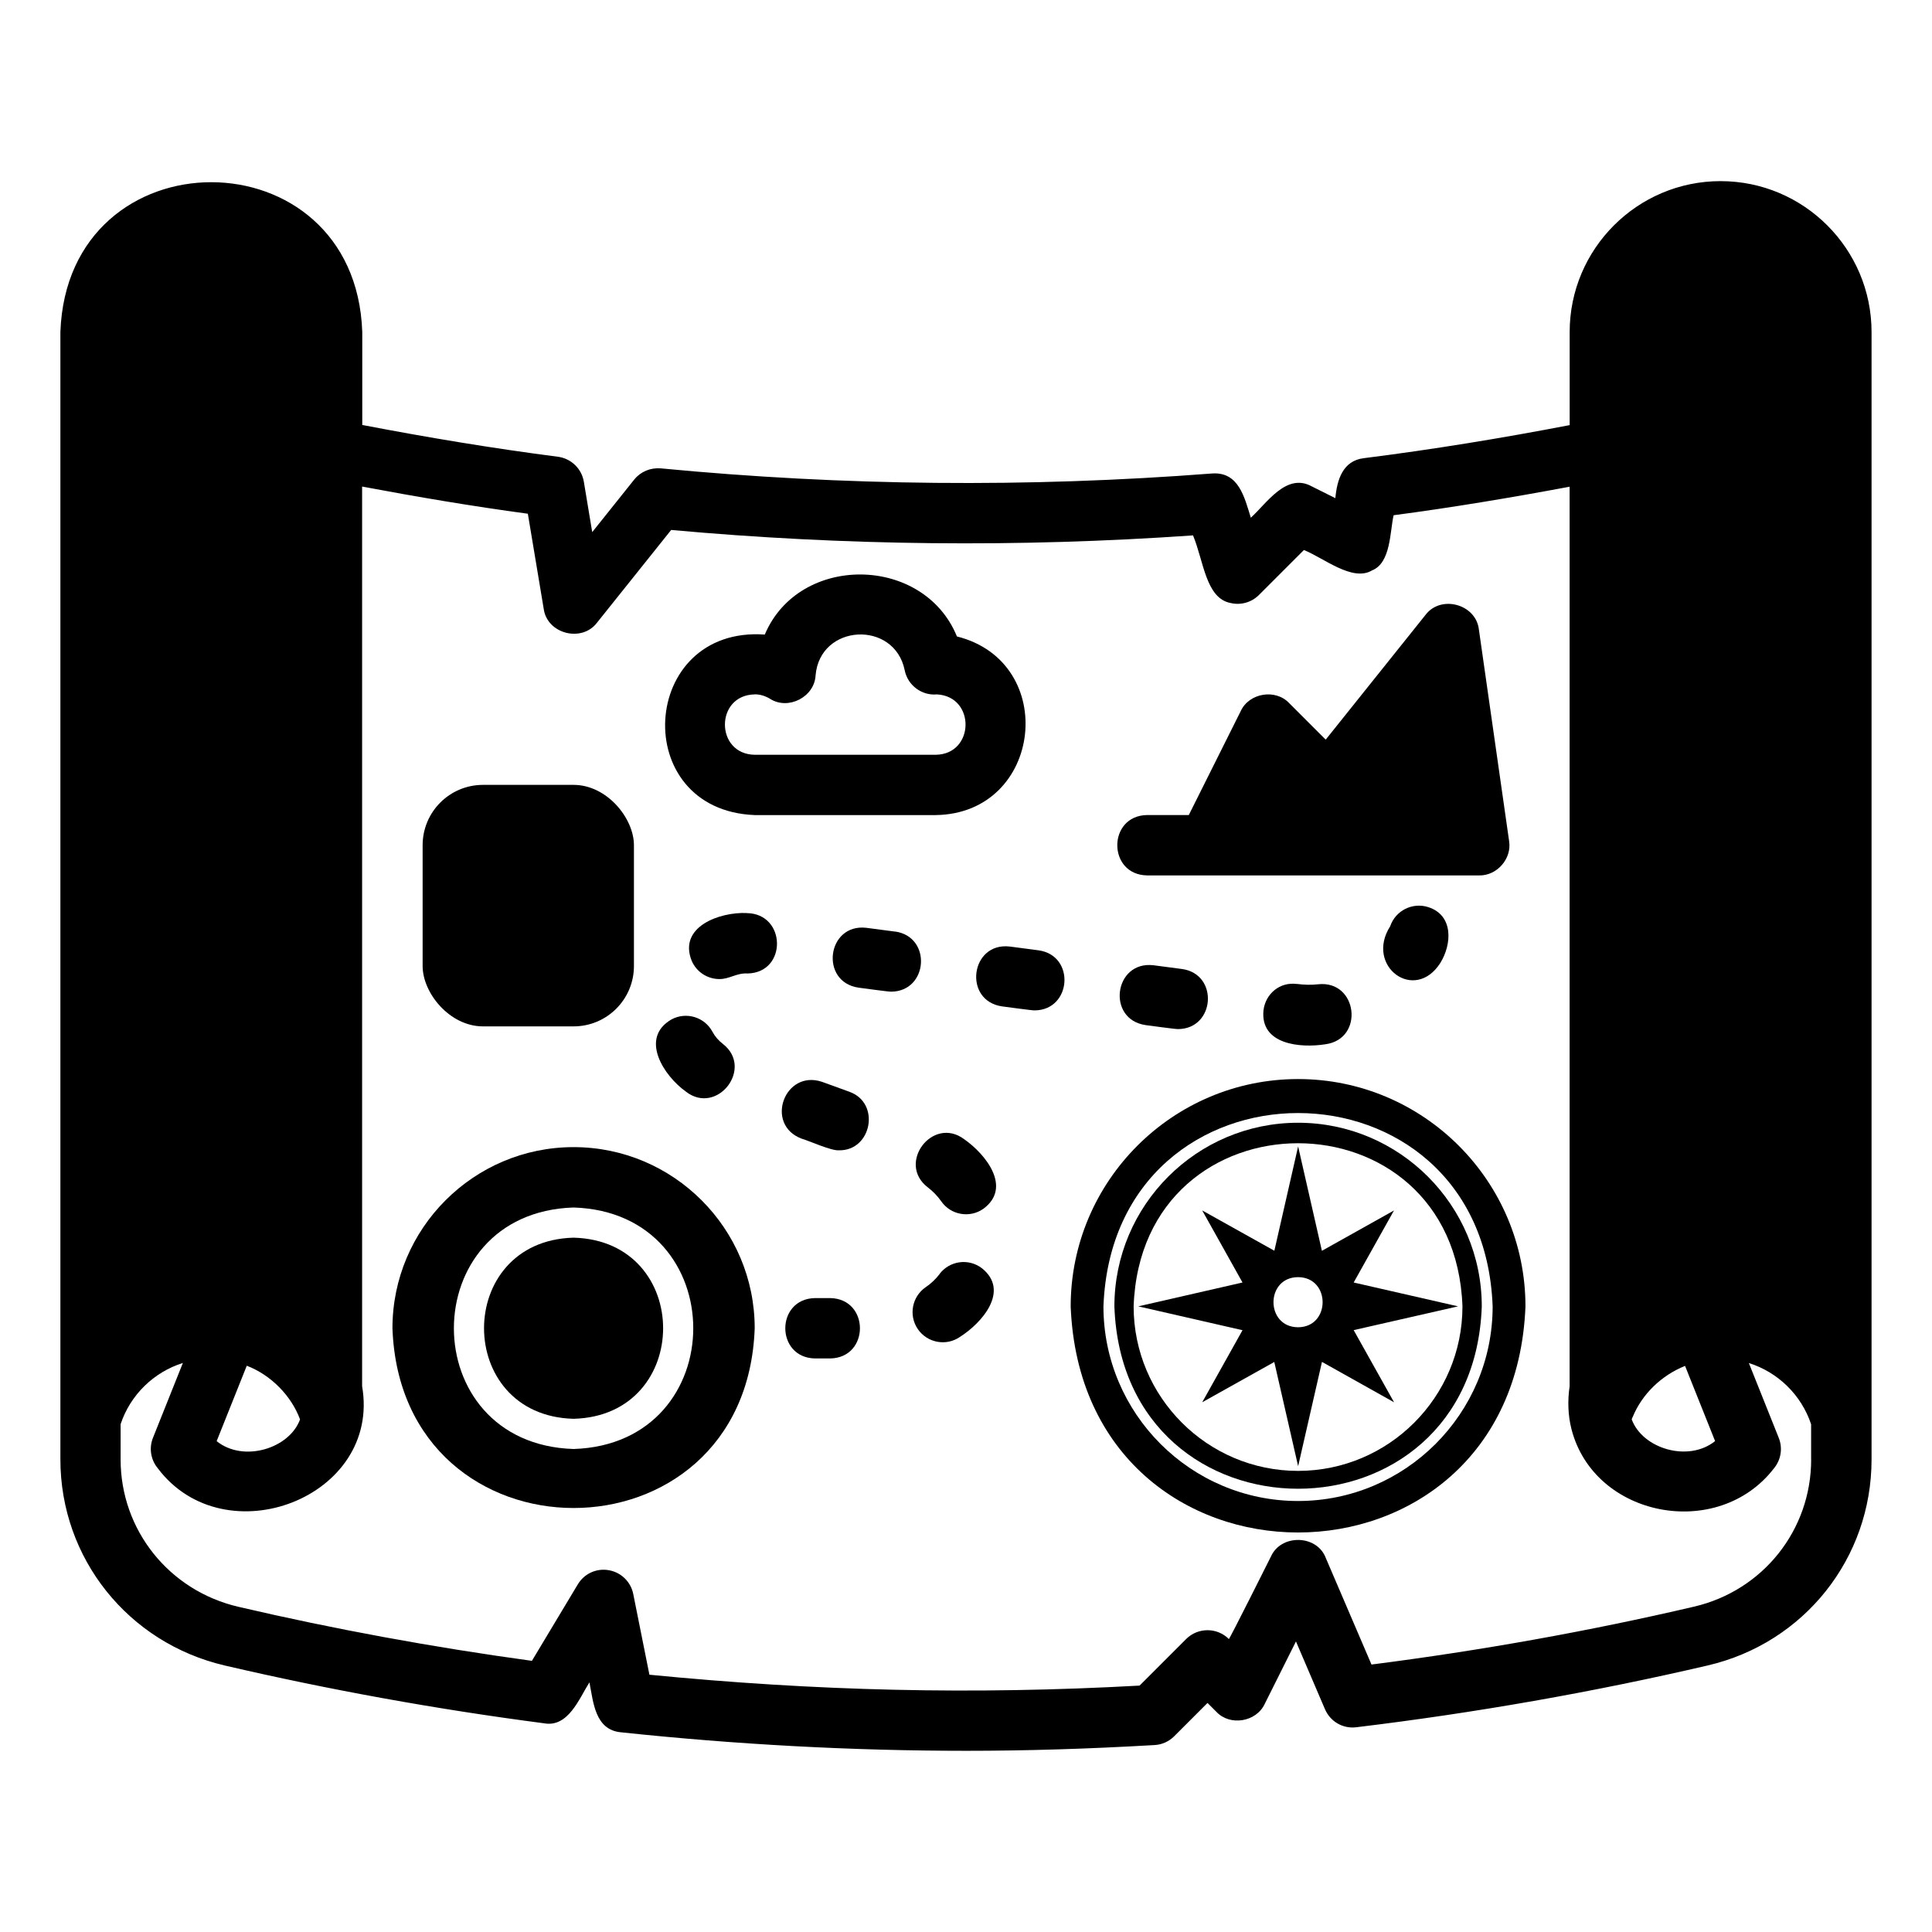 <?xml version="1.0" encoding="UTF-8"?>
<svg width="1200pt" height="1200pt" version="1.1" viewBox="0 0 1200 1200" xmlns="http://www.w3.org/2000/svg">
 <path d="m1068.7 112.5c-51.703 0-93.75 42.047-93.75 93.75v57.797c-42.422 8.156-85.078 15.141-127.82 20.531-13.125 1.547-16.688 13.5-17.719 24.844l-14.812-7.406c-15.703-8.531-27.891 10.688-37.688 19.547-3.938-12.562-7.453-28.688-24.141-27.469-114.8 8.859-228.61 7.734-342.37-3.188-6.375-0.516-12.469 2.016-16.453 6.938l-26.109 32.672-5.203-31.312c-1.359-8.156-7.922-14.438-16.125-15.516-40.688-5.25-81.188-12-121.5-19.734v-57.75c-4.266-123.84-183.05-124.26-187.5 0 0.047 27.469-0.047 667.45 0 700.26 0 61.359 42 114 102.14 128.02 64.594 15.047 131.26 27.141 198.1 35.859 15.188 2.906 21.984-15.375 28.359-25.406 2.438 12.422 3.469 29.578 19.641 31.031 71.531 7.594 143.63 11.484 214.26 11.484 37.547 0 75.844-1.172 117.09-3.562 4.594-0.234 8.953-2.203 12.188-5.438l20.719-20.719 5.484 5.484c8.438 9.047 24.797 6.375 30.047-4.875l19.406-38.812 18 42.047c3.281 7.641 11.016 12.281 19.453 11.25 73.875-8.906 147.32-21.844 218.34-38.391 59.906-13.969 101.72-66.562 101.72-127.92v-700.26c0-51.703-42.047-93.75-93.75-93.75zm-54.703 767.86c5.859-14.531 18.141-26.203 32.625-31.969l18.656 46.688c-16.594 13.359-45.141 4.734-51.797-13.5 0.141-0.422 0.281-0.844 0.469-1.266zm-860.68-32.062c14.859 5.672 27.609 18.562 33.047 33.328-6.609 18.141-35.156 26.906-51.797 13.5l18.703-46.828zm971.63 58.219c0 43.828-29.906 81.422-72.75 91.406-65.203 15.234-132.52 27.281-200.34 35.953l-28.406-66.234c-5.531-14.531-27.703-14.859-33.984-0.984 0 0-25.875 51.75-26.203 51.375-7.312-7.312-19.172-7.312-26.531 0l-28.922 28.922c-104.06 5.766-200.95 3.375-304.45-6.75l-10.031-50.109c-1.5-7.594-7.547-13.5-15.188-14.812-7.734-1.359-15.281 2.156-19.266 8.812l-28.5 47.484c-61.547-8.438-122.81-19.688-182.29-33.562-43.078-10.031-73.172-47.672-73.172-91.5v-21.938c6.094-18.375 20.766-32.391 38.672-38.016l-18.562 46.453c-2.578 6.422-1.406 13.688 3 18.984 41.578 55.219 138.84 18.234 126.89-51v-558.79c34.172 6.422 68.484 12.234 102.94 16.875l9.844 59.016c2.062 15.609 23.672 21.188 33.141 8.625l46.031-57.562c107.77 9.797 215.29 10.969 324.14 3.375 6.656 16.031 7.922 39.094 23.344 42 6.375 1.5 12.984-0.375 17.578-4.969l27.938-27.938c12.141 4.781 30.141 19.969 42.328 12.656 11.766-4.641 11.062-24.188 13.406-34.266 36.562-4.828 72.984-10.922 109.31-17.719v558.74c-1.312 9-1.031 18.141 1.172 26.672 14.156 54.938 90.938 69.469 125.72 24.328 4.406-5.297 5.578-12.562 3-18.984l-18.562-46.453c17.906 5.625 32.531 19.641 38.672 38.016v21.984z"/>
 <path d="m806.26 670.22c-77.859 0-141.24 63.328-141.24 141.24 7.406 187.22 275.06 187.18 282.47 0 0-77.859-63.328-141.24-141.24-141.24zm0 262.08c-66.656 0-120.89-54.234-120.89-120.89 6.094-160.13 235.69-160.08 241.74 0 0 66.656-54.234 120.89-120.89 120.89z"/>
 <path d="m712.5 543.74c22.781-0.047 179.95 0.047 206.26 0 11.062 0.234 20.391-10.453 18.562-21.422l-18.75-131.26c-1.734-15.844-23.672-21.844-33.234-9.047l-61.922 77.391-22.688-22.688c-8.438-9-24.797-6.375-30.047 4.875l-32.297 64.641h-25.922c-24.656 0.422-24.656 37.078 0 37.5z"/>
 <path d="m468.74 506.26h112.5c66.422-0.938 76.828-95.016 13.125-110.95-20.719-50.719-98.109-51.516-119.34-1.172-78-5.484-84.75 109.03-6.281 112.12zm0-75c3.281 0 6.469 0.938 9.516 2.766 11.297 7.266 27.609-1.078 28.312-14.484 2.672-32.203 48.984-34.5 55.359-3.234 1.828 9.328 10.594 15.891 20.016 15 24.094 1.266 23.531 37.125-0.703 37.5h-112.5c-24.609-0.422-24.656-37.078 0-37.5z"/>
 <path d="m356.26 712.5c-62.016 0-112.5 50.484-112.5 112.5 5.297 148.87 219.74 148.87 225 0 0-62.016-50.484-112.5-112.5-112.5zm0 187.5c-99.141-3.141-99.094-146.86 0-150 99.141 3.141 99.094 146.86 0 150z"/>
 <path d="m356.26 768.74c-74.156 1.922-74.156 110.58 0 112.5 74.156-1.922 74.156-110.58 0-112.5z"/>
 <path d="m515.63 806.26h-9.375c-24.656 0.422-24.656 37.078 0 37.5h9.375c24.656-0.422 24.656-37.078 0-37.5z"/>
 <path d="m463.78 567.1c-16.781-0.703-42.609 8.484-34.172 29.625 3.047 7.125 9.938 11.391 17.25 11.391 6.188 0.047 10.828-3.938 17.531-3.469 24.703-0.562 24.047-37.219-0.562-37.5z"/>
 <path d="m805.36 611.16c-10.453-1.359-19.312 6.094-20.578 16.312-2.203 21.328 22.781 23.625 38.438 21.141 24.422-3.281 20.062-39.891-4.453-37.266-4.172 0.469-8.297 0.422-13.453-0.234z"/>
 <path d="m716.39 599.53c-24.516-2.812-29.203 33.609-4.875 37.172 1.594 0.188 19.125 2.625 20.25 2.484 23.016-0.188 25.359-34.125 2.438-37.312z"/>
 <path d="m527.53 678.1-16.922-6.141c-23.297-7.875-35.859 26.438-12.797 35.25 4.594 1.312 18.562 7.688 23.297 7.266 20.391 0.375 26.016-29.531 6.375-36.375z"/>
 <path d="m555.94 578.63-17.812-2.344c-24.562-2.859-29.156 33.656-4.828 37.172 1.594 0.188 19.172 2.625 20.25 2.484 23.016-0.188 25.406-34.125 2.391-37.359z"/>
 <path d="m426.1 678.1c19.453 14.859 42.234-14.719 22.875-29.719-2.719-2.109-4.922-4.641-6.516-7.641-4.922-9.094-16.312-12.469-25.406-7.547-20.016 11.578-4.781 35.109 9.094 44.906z"/>
 <path d="m583.64 791.29c-2.438 3.188-5.344 5.953-8.672 8.203-8.531 5.859-10.734 17.531-4.875 26.062 5.906 8.578 17.625 10.688 26.062 4.875 13.875-8.766 31.219-28.734 13.734-42.703-8.297-6.328-20.016-4.688-26.297 3.516z"/>
 <path d="m598.87 707.58c-19.641-14.672-42.094 15.094-22.547 29.953 3.188 2.438 6 5.344 8.297 8.625 5.953 8.578 17.719 10.547 26.109 4.688 18.047-13.219 1.594-33.891-11.859-43.266z"/>
 <path d="m645.05 590.26-17.812-2.344c-24.516-2.906-29.203 33.656-4.828 37.172 1.594 0.188 19.172 2.625 20.25 2.484 23.016-0.188 25.406-34.125 2.391-37.312z"/>
 <path d="m863.48 575.29c-15.797 24.75 15.141 47.812 31.125 22.828 7.266-11.719 8.203-29.578-7.359-34.641-9.797-3.234-20.438 2.016-23.766 11.812z"/>
 <path d="m300 487.5h56.25c20.719 0 37.5 20.719 37.5 37.5v75c0 20.719-16.781 37.5-37.5 37.5h-56.25c-20.719 0-37.5-20.719-37.5-37.5v-75c0-20.719 16.781-37.5 37.5-37.5z"/>
 <path d="m806.26 697.36c-62.906 0-114.09 51.188-114.09 114.09 5.344 150.98 222.84 150.98 228.19 0 0-62.906-51.188-114.09-114.09-114.09zm0 216.24c-56.297 0-102.14-45.844-102.14-102.14 4.781-135.19 199.45-135.14 204.24 0 0 56.297-45.797 102.14-102.14 102.14z"/>
 <path d="m865.87 751.82-44.812 25.078-14.766-64.828-14.766 64.781-44.812-25.031 25.031 44.766-64.734 14.812 64.734 14.812-25.031 44.766 44.766-25.031 14.812 64.734 14.812-64.781 44.766 25.078-25.078-44.812 64.828-14.766-64.828-14.812 25.078-44.812zm-59.625 72.562c-20.344-0.094-20.344-31.031 0-31.125 20.344 0.094 20.344 31.031 0 31.125z"/>
</svg>

